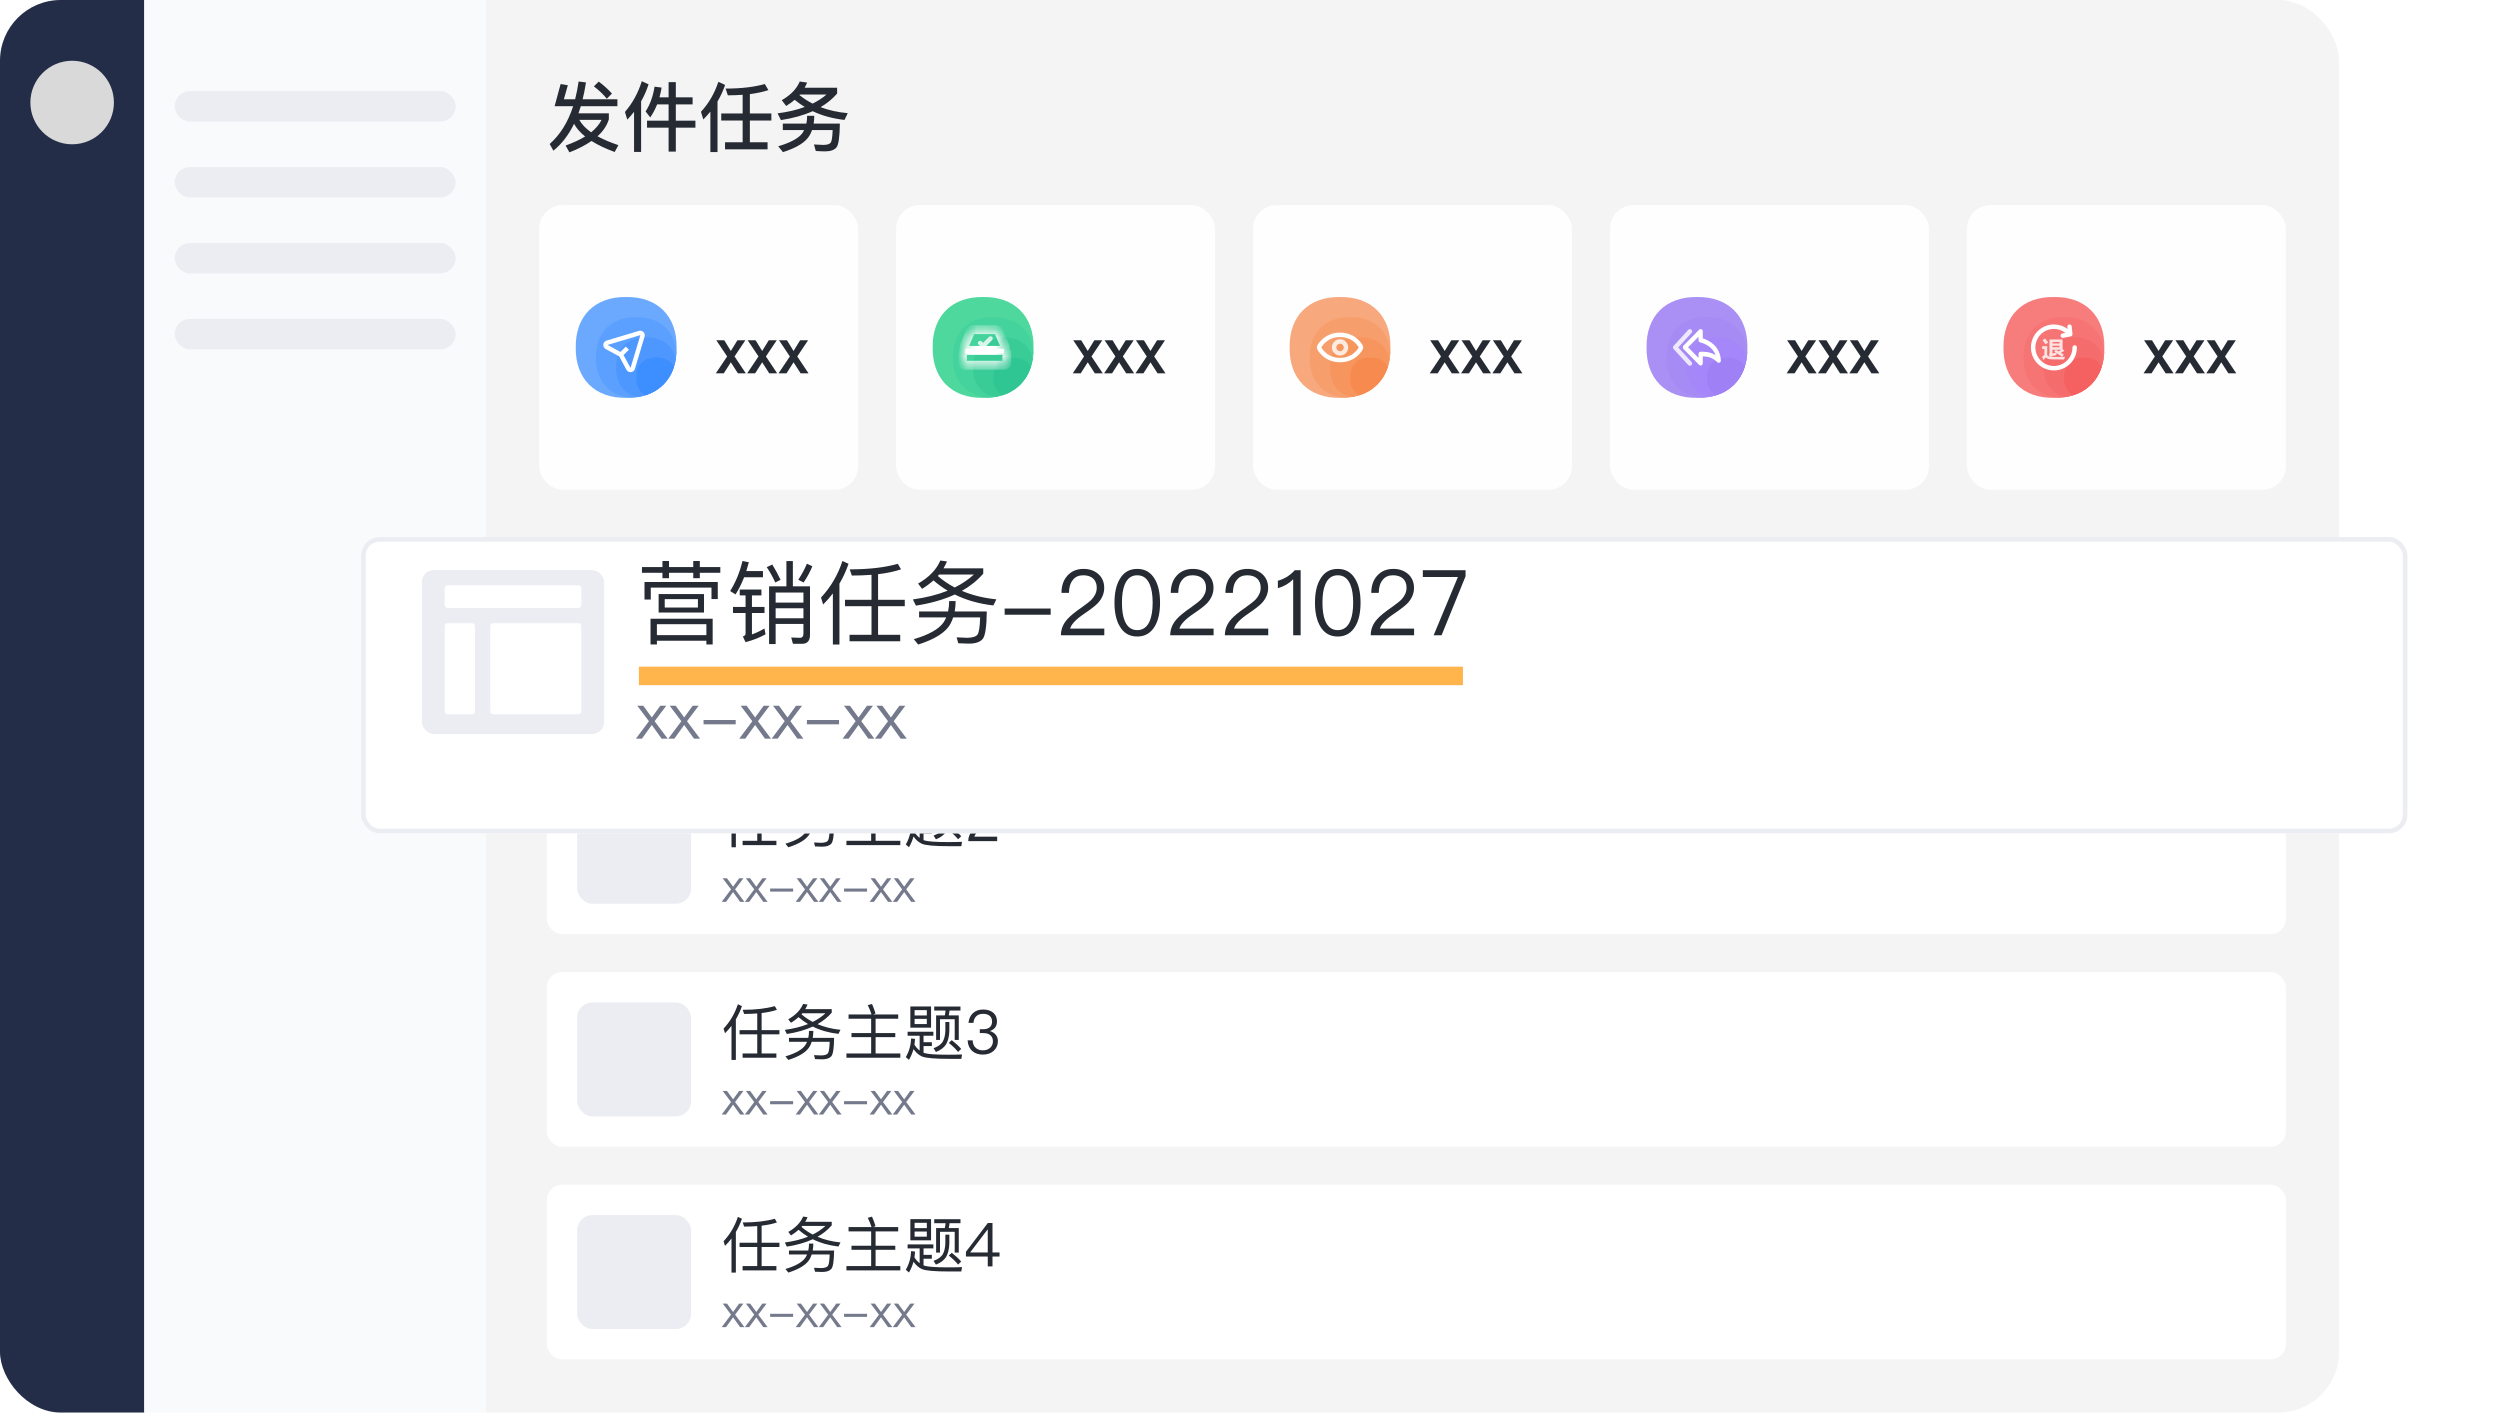 <svg width="270" height="153" viewBox="0 0 270 153" fill="none" xmlns="http://www.w3.org/2000/svg">
<g clip-path="url(#clip0_10173_170189)">
<rect width="252.618" height="152.555" rx="6.562" fill="white"/>
<rect width="15.584" height="152.555" fill="#232D47"/>
<rect x="15.584" width="36.908" height="152.555" fill="#F9FAFC"/>
<rect x="52.492" width="200.946" height="152.555" fill="#F4F4F5"/>
<rect x="58.233" y="22.145" width="34.448" height="30.757" rx="2.563" fill="#FEFEFE"/>
<path d="M78.529 38.496L77.308 40.32H78.168L78.929 39.129L79.693 40.32H80.55L79.331 38.496L80.501 36.747H79.641L78.929 37.904L78.22 36.747H77.359L78.529 38.496ZM81.916 38.496L80.694 40.32H81.555L82.315 39.129L83.079 40.32H83.936L82.718 38.496L83.888 36.747H83.028L82.315 37.904L81.606 36.747H80.746L81.916 38.496ZM85.303 38.496L84.081 40.32H84.941L85.702 39.129L86.466 40.32H87.323L86.105 38.496L87.275 36.747H86.414L85.702 37.904L84.993 36.747H84.132L85.303 38.496Z" fill="#262A33"/>
<g clip-path="url(#clip1_10173_170189)">
<path d="M73.073 37.523C73.127 40.904 71.008 43.021 67.627 42.969C64.247 43.021 62.129 40.904 62.182 37.523C62.129 34.143 64.247 32.026 67.627 32.078C71.008 32.026 73.125 34.143 73.073 37.523Z" fill="#6BA9FF"/>
<path d="M73.058 38.105C72.892 35.698 71.248 34.217 68.717 34.256C66.013 34.212 64.317 35.909 64.36 38.612C64.319 41.144 65.802 42.788 68.207 42.954C71.058 42.779 72.884 40.954 73.058 38.105Z" fill="#5CA0FF"/>
<path d="M72.983 38.779C72.667 37.306 71.504 36.409 69.805 36.435C67.777 36.402 66.505 37.674 66.538 39.702C66.512 41.401 67.409 42.564 68.879 42.88C71.125 42.514 72.617 41.022 72.983 38.779V38.779Z" fill="#4D97FF"/>
<path d="M72.794 39.585C72.443 38.957 71.777 38.6 70.894 38.613C69.542 38.591 68.695 39.439 68.716 40.791C68.701 41.674 69.06 42.34 69.686 42.691C70.422 42.474 71.093 42.077 71.636 41.534C72.179 40.992 72.577 40.321 72.794 39.585V39.585Z" fill="#3D8EFF"/>
<g clip-path="url(#clip2_10173_170189)">
<path d="M67.047 38.305L65.532 37.484C65.331 37.376 65.362 37.079 65.58 37.013L69.065 35.968C69.26 35.909 69.443 36.092 69.384 36.287L68.339 39.772C68.273 39.99 67.976 40.02 67.868 39.82L67.047 38.305ZM67.047 38.305L67.754 37.598" stroke="white" stroke-width="0.481" stroke-linejoin="round"/>
</g>
</g>
<rect x="96.782" y="22.145" width="34.448" height="30.757" rx="2.563" fill="#FEFEFE"/>
<path d="M117.078 38.496L115.856 40.32H116.717L117.477 39.129L118.241 40.32H119.098L117.88 38.496L119.05 36.747H118.19L117.477 37.904L116.768 36.747H115.908L117.078 38.496ZM120.465 38.496L119.243 40.32H120.103L120.864 39.129L121.628 40.32H122.485L121.267 38.496L122.437 36.747H121.576L120.864 37.904L120.155 36.747H119.295L120.465 38.496ZM123.851 38.496L122.63 40.32H123.49L124.251 39.129L125.015 40.32H125.872L124.653 38.496L125.823 36.747H124.963L124.251 37.904L123.542 36.747H122.681L123.851 38.496Z" fill="#262A33"/>
<g clip-path="url(#clip3_10173_170189)">
<path d="M111.622 37.523C111.676 40.904 109.557 43.021 106.176 42.969C102.795 43.021 100.678 40.904 100.73 37.523C100.678 34.143 102.795 32.026 106.176 32.078C109.557 32.026 111.674 34.143 111.622 37.523Z" fill="#4ED89D"/>
<path d="M111.607 38.105C111.441 35.698 109.797 34.217 107.266 34.256C104.562 34.212 102.865 35.909 102.909 38.612C102.868 41.144 104.351 42.788 106.756 42.954C109.607 42.779 111.433 40.954 111.607 38.105Z" fill="#44D39C"/>
<path d="M111.532 38.779C111.216 37.306 110.053 36.409 108.354 36.435C106.326 36.402 105.054 37.674 105.087 39.702C105.06 41.401 105.958 42.564 107.428 42.88C109.674 42.514 111.166 41.022 111.532 38.779V38.779Z" fill="#3ACC97"/>
<path d="M111.343 39.585C110.992 38.957 110.326 38.6 109.443 38.613C108.091 38.591 107.243 39.439 107.265 40.791C107.25 41.674 107.609 42.34 108.234 42.691C108.971 42.474 109.642 42.077 110.185 41.534C110.728 40.992 111.126 40.321 111.343 39.585V39.585Z" fill="#30C694"/>
<mask id="path-18-inside-1_10173_170189" fill="white">
<path fill-rule="evenodd" clip-rule="evenodd" d="M107.861 35.795C107.811 35.678 107.695 35.601 107.567 35.601H105.106C104.978 35.601 104.862 35.678 104.812 35.795L104.125 37.397C104.034 37.609 104.189 37.844 104.419 37.844H108.254C108.484 37.844 108.639 37.609 108.548 37.397L107.861 35.795ZM108.739 39.126C108.739 39.303 108.596 39.446 108.419 39.446H104.254C104.077 39.446 103.933 39.303 103.933 39.126V38.164C103.933 37.987 104.077 37.844 104.254 37.844H108.419C108.596 37.844 108.739 37.987 108.739 38.164V39.126Z"/>
</mask>
<path d="M108.548 37.397L108.107 37.587L108.548 37.397ZM105.106 36.082H107.567V35.121H105.106V36.082ZM104.567 37.587L105.253 35.985L104.37 35.606L103.684 37.208L104.567 37.587ZM108.254 37.363H104.42V38.325H108.254V37.363ZM107.42 35.985L108.107 37.587L108.99 37.208L108.303 35.606L107.42 35.985ZM104.254 39.927H108.419V38.965H104.254V39.927ZM103.453 38.164V39.126H104.414V38.164H103.453ZM108.419 37.364H104.254V38.325H108.419V37.364ZM109.22 39.126V38.164H108.259V39.126H109.22ZM108.419 38.325C108.331 38.325 108.259 38.253 108.259 38.164H109.22C109.22 37.722 108.861 37.364 108.419 37.364V38.325ZM104.414 38.164C104.414 38.253 104.342 38.325 104.254 38.325V37.364C103.812 37.364 103.453 37.722 103.453 38.164H104.414ZM108.419 39.927C108.861 39.927 109.22 39.568 109.22 39.126H108.259C108.259 39.037 108.331 38.965 108.419 38.965V39.927ZM104.254 38.965C104.342 38.965 104.414 39.037 104.414 39.126H103.453C103.453 39.568 103.812 39.927 104.254 39.927V38.965ZM108.254 38.325C108.829 38.325 109.216 37.737 108.99 37.208L108.107 37.587C108.061 37.481 108.139 37.363 108.254 37.363V38.325ZM103.684 37.208C103.457 37.737 103.845 38.325 104.42 38.325V37.363C104.535 37.363 104.612 37.481 104.567 37.587L103.684 37.208ZM107.567 36.082C107.503 36.082 107.445 36.044 107.42 35.985L108.303 35.606C108.177 35.312 107.888 35.121 107.567 35.121V36.082ZM105.106 35.121C104.786 35.121 104.496 35.312 104.37 35.606L105.253 35.985C105.228 36.044 105.17 36.082 105.106 36.082V35.121Z" fill="white" mask="url(#path-18-inside-1_10173_170189)"/>
<line x1="104.254" y1="37.924" x2="108.419" y2="37.924" stroke="white" stroke-width="0.481"/>
<path d="M105.855 37.043L106.176 37.364L106.977 36.562" stroke="white" stroke-opacity="0.8" stroke-width="0.481" stroke-linecap="round" stroke-linejoin="round"/>
</g>
<rect x="135.331" y="22.145" width="34.448" height="30.757" rx="2.563" fill="#FEFEFE"/>
<path d="M155.627 38.496L154.405 40.32H155.266L156.026 39.129L156.79 40.32H157.647L156.429 38.496L157.599 36.747H156.739L156.026 37.904L155.317 36.747H154.457L155.627 38.496ZM159.014 38.496L157.792 40.32H158.652L159.413 39.129L160.177 40.32H161.034L159.816 38.496L160.986 36.747H160.125L159.413 37.904L158.704 36.747H157.843L159.014 38.496ZM162.4 38.496L161.178 40.32H162.039L162.799 39.129L163.563 40.32H164.42L163.202 38.496L164.372 36.747H163.512L162.799 37.904L162.09 36.747H161.23L162.4 38.496Z" fill="#262A33"/>
<g clip-path="url(#clip4_10173_170189)">
<path d="M150.171 37.523C150.225 40.904 148.106 43.021 144.725 42.969C141.344 43.021 139.227 40.904 139.279 37.523C139.227 34.143 141.344 32.026 144.725 32.078C148.106 32.026 150.223 34.143 150.171 37.523Z" fill="#F7A87C"/>
<path d="M150.156 38.105C149.99 35.698 148.345 34.217 145.814 34.256C143.111 34.212 141.414 35.909 141.458 38.612C141.416 41.144 142.9 42.788 145.305 42.954C148.156 42.779 149.981 40.954 150.156 38.105Z" fill="#F79E6D"/>
<path d="M150.081 38.779C149.765 37.306 148.602 36.409 146.903 36.435C144.875 36.402 143.603 37.674 143.635 39.702C143.609 41.401 144.507 42.564 145.977 42.88C148.223 42.514 149.715 41.022 150.081 38.779V38.779Z" fill="#F7955E"/>
<path d="M149.892 39.585C149.541 38.957 148.874 38.6 147.992 38.613C146.639 38.591 145.792 39.439 145.814 40.791C145.799 41.674 146.158 42.34 146.783 42.691C147.52 42.474 148.191 42.077 148.734 41.534C149.277 40.992 149.675 40.321 149.892 39.585V39.585Z" fill="#F78B4F"/>
<g clip-path="url(#clip5_10173_170189)">
<path d="M146.964 37.629C146.726 38.036 146.07 38.885 144.725 38.885C143.38 38.885 142.724 38.036 142.485 37.629C142.446 37.562 142.446 37.485 142.485 37.418C142.724 37.011 143.38 36.162 144.725 36.162C146.07 36.162 146.726 37.011 146.964 37.418C147.003 37.485 147.003 37.562 146.964 37.629Z" stroke="white" stroke-width="0.481"/>
<circle cx="144.725" cy="37.524" r="0.641" stroke="white" stroke-opacity="0.8" stroke-width="0.481"/>
</g>
</g>
<rect x="173.88" y="22.145" width="34.448" height="30.757" rx="2.563" fill="#FEFEFE"/>
<path d="M194.176 38.496L192.954 40.32H193.814L194.575 39.129L195.339 40.32H196.196L194.978 38.496L196.148 36.747H195.288L194.575 37.904L193.866 36.747H193.006L194.176 38.496ZM197.562 38.496L196.341 40.32H197.201L197.962 39.129L198.726 40.32H199.583L198.364 38.496L199.535 36.747H198.674L197.962 37.904L197.253 36.747H196.392L197.562 38.496ZM200.949 38.496L199.727 40.32H200.588L201.348 39.129L202.112 40.32H202.969L201.751 38.496L202.921 36.747H202.061L201.348 37.904L200.639 36.747H199.779L200.949 38.496Z" fill="#262A33"/>
<g clip-path="url(#clip6_10173_170189)">
<path d="M188.719 37.523C188.774 40.904 186.654 43.021 183.274 42.969C179.893 43.021 177.776 40.904 177.828 37.523C177.776 34.143 179.893 32.026 183.274 32.078C186.654 32.026 188.772 34.143 188.719 37.523Z" fill="#AA90F4"/>
<path d="M188.704 38.105C188.539 35.698 186.894 34.217 184.363 34.256C181.66 34.212 179.963 35.909 180.007 38.612C179.965 41.144 181.449 42.788 183.853 42.954C186.705 42.779 188.53 40.954 188.704 38.105Z" fill="#A78BF5"/>
<path d="M188.63 38.779C188.314 37.306 187.151 36.409 185.452 36.435C183.424 36.402 182.152 37.674 182.184 39.702C182.158 41.401 183.056 42.564 184.526 42.88C186.772 42.514 188.264 41.022 188.63 38.779V38.779Z" fill="#A587F9"/>
<path d="M188.44 39.585C188.09 38.957 187.423 38.6 186.541 38.613C185.188 38.591 184.341 39.439 184.363 40.791C184.348 41.674 184.707 42.34 185.332 42.691C186.069 42.474 186.739 42.077 187.282 41.534C187.825 40.992 188.224 40.321 188.44 39.585V39.585Z" fill="#9E7FF4" fill-opacity="0.8"/>
<path fill-rule="evenodd" clip-rule="evenodd" d="M181.746 37.507C181.746 37.437 181.773 37.371 181.819 37.323L183.513 35.606C183.58 35.538 183.677 35.52 183.761 35.56C183.844 35.6 183.898 35.69 183.898 35.789L183.898 36.54C184.702 36.792 185.776 37.459 185.854 38.919C185.86 39.02 185.809 39.115 185.725 39.16C185.642 39.204 185.542 39.189 185.473 39.121C184.936 38.599 184.441 38.503 183.898 38.487L183.898 39.225C183.898 39.325 183.844 39.415 183.761 39.455C183.677 39.495 183.58 39.477 183.513 39.409L181.819 37.691C181.773 37.644 181.746 37.577 181.746 37.507ZM182.313 37.507L183.44 38.65L183.44 38.234C183.44 38.167 183.464 38.103 183.507 38.056C183.55 38.009 183.608 37.983 183.669 37.983C184.186 37.983 184.722 38.009 185.282 38.355C184.995 37.538 184.238 37.136 183.617 36.978C183.513 36.952 183.44 36.851 183.44 36.734V36.364L182.313 37.507Z" fill="white"/>
<path d="M182.508 35.789L180.922 37.524L182.508 39.258" stroke="white" stroke-opacity="0.8" stroke-width="0.481" stroke-linecap="round" stroke-linejoin="round"/>
</g>
<rect x="212.429" y="22.145" width="34.448" height="30.757" rx="2.563" fill="#FEFEFE"/>
<path d="M232.725 38.496L231.503 40.32H232.364L233.124 39.129L233.888 40.32H234.745L233.527 38.496L234.697 36.747H233.837L233.124 37.904L232.415 36.747H231.555L232.725 38.496ZM236.112 38.496L234.89 40.32H235.75L236.511 39.129L237.275 40.32H238.132L236.914 38.496L238.084 36.747H237.223L236.511 37.904L235.802 36.747H234.942L236.112 38.496ZM239.498 38.496L238.277 40.32H239.137L239.898 39.129L240.662 40.32H241.519L240.3 38.496L241.47 36.747H240.61L239.898 37.904L239.189 36.747H238.328L239.498 38.496Z" fill="#262A33"/>
<g clip-path="url(#clip7_10173_170189)">
<path d="M227.269 37.524C227.323 40.904 225.204 43.022 221.823 42.969C218.442 43.022 216.325 40.904 216.377 37.524C216.325 34.143 218.442 32.026 221.823 32.078C225.204 32.026 227.321 34.143 227.269 37.524Z" fill="#F77C7C"/>
<path d="M227.254 38.105C227.088 35.698 225.444 34.217 222.913 34.256C220.209 34.212 218.512 35.909 218.556 38.613C218.515 41.144 219.998 42.788 222.403 42.954C225.254 42.78 227.08 40.954 227.254 38.105Z" fill="#F77474"/>
<path d="M227.179 38.779C226.863 37.306 225.7 36.409 224.001 36.435C221.973 36.402 220.701 37.674 220.734 39.702C220.707 41.401 221.605 42.564 223.075 42.88C225.321 42.514 226.813 41.022 227.179 38.779V38.779Z" fill="#F56C6C"/>
<path d="M226.99 39.585C226.639 38.957 225.973 38.6 225.09 38.613C223.738 38.591 222.89 39.439 222.912 40.791C222.897 41.674 223.256 42.34 223.881 42.691C224.618 42.475 225.289 42.077 225.832 41.534C226.375 40.992 226.773 40.321 226.99 39.585V39.585Z" fill="#F56161"/>
<path d="M221.456 38.532C221.638 38.552 222.163 38.555 223.032 38.542C222.983 38.647 222.941 38.742 222.906 38.828C222.422 38.828 221.971 38.821 221.55 38.808C221.298 38.808 221.098 38.739 220.951 38.601C220.888 38.654 220.8 38.745 220.688 38.877L220.542 38.532C220.548 38.526 220.559 38.516 220.573 38.502C220.629 38.463 220.703 38.407 220.794 38.335V37.695H220.552V37.39H221.098V38.365C221.175 38.444 221.277 38.496 221.403 38.522L221.277 38.315C221.319 38.27 221.343 38.197 221.351 38.099V36.661H222.759V37.675L222.958 37.892C222.944 37.899 222.927 37.909 222.906 37.922C222.765 38.007 222.657 38.066 222.58 38.099C222.692 38.178 222.8 38.25 222.906 38.316L222.685 38.533C222.475 38.382 222.279 38.247 222.096 38.129V38.356C221.774 38.421 221.561 38.48 221.456 38.532ZM220.594 36.73L220.867 36.563C220.888 36.583 220.916 36.615 220.952 36.661C221.036 36.76 221.123 36.871 221.214 36.996L220.92 37.173C220.808 37.003 220.699 36.855 220.594 36.73ZM222.433 37.094V36.937H221.666V37.094H222.433ZM221.666 37.498H222.433V37.341H221.666V37.498ZM222.033 38.089C222.012 38.069 221.981 38.046 221.938 38.02C221.896 37.988 221.865 37.965 221.844 37.952L222.033 37.775H221.665V38.178C221.771 38.145 221.893 38.115 222.033 38.089ZM222.601 37.774H222.054C222.16 37.833 222.254 37.892 222.338 37.951C222.429 37.892 222.517 37.833 222.601 37.774Z" fill="white" fill-opacity="0.8"/>
<path d="M224.066 37.524C224.066 38.763 223.062 39.767 221.823 39.767C220.585 39.767 219.581 38.763 219.581 37.524C219.581 36.285 220.585 35.281 221.823 35.281C222.338 35.281 222.811 35.454 223.19 35.745" stroke="white" stroke-width="0.481" stroke-linecap="round"/>
<path d="M222.784 36.251L223.588 36.096L223.507 35.281" stroke="white" stroke-width="0.481" stroke-linecap="round" stroke-linejoin="round"/>
</g>
<path d="M59.898 11.469H61.9C61.342 13.191 60.497 14.553 59.365 15.553L59.767 16.275C60.661 15.553 61.408 14.585 61.998 13.372C62.261 13.855 62.663 14.315 63.196 14.741C62.613 15.094 61.908 15.422 61.088 15.717L61.498 16.456C62.441 16.086 63.237 15.676 63.885 15.225C64.557 15.652 65.394 16.054 66.386 16.415L66.788 15.676C65.91 15.381 65.156 15.061 64.533 14.717C65.139 14.175 65.541 13.569 65.755 12.896V12.24H62.474C62.556 11.994 62.646 11.739 62.728 11.469H66.681V10.722H62.925C63.064 10.156 63.188 9.55 63.286 8.902L62.49 8.803C62.392 9.476 62.269 10.116 62.113 10.722H60.899L61.326 9.205L60.547 9.074L59.898 11.469ZM62.564 12.945H64.967C64.738 13.421 64.36 13.872 63.844 14.29C63.261 13.88 62.835 13.429 62.564 12.945ZM64.664 8.811L64.139 9.328C64.746 9.796 65.205 10.239 65.533 10.665L66.091 10.107C65.705 9.673 65.23 9.238 64.664 8.811ZM69.314 8.77C68.921 10.033 68.314 11.141 67.493 12.092L67.748 12.921C68.002 12.65 68.248 12.371 68.478 12.076V16.406H69.24V10.944C69.569 10.37 69.839 9.755 70.044 9.107L69.314 8.77ZM70.692 9.361C70.528 10.411 70.2 11.305 69.724 12.035L70.225 12.683C70.52 12.256 70.766 11.789 70.971 11.272H72.21V13.035H69.88V13.79H72.21V16.373H72.989V13.79H75.105V13.035H72.989V11.272H74.801V10.509H72.989V8.869H72.21V10.509H71.225C71.316 10.181 71.389 9.828 71.455 9.459L70.692 9.361ZM82.601 9.074C81.453 9.402 80.042 9.566 78.361 9.566L78.607 10.296C79.165 10.296 79.698 10.271 80.206 10.239V12.256H77.894V13.019H80.206V15.365H78.304V16.128H82.897V15.365H80.986V13.019H83.307V12.256H80.986V10.165C81.74 10.066 82.413 9.927 82.987 9.73L82.601 9.074ZM77.582 8.836C77.18 10.066 76.557 11.149 75.704 12.076L75.958 12.904C76.228 12.625 76.483 12.346 76.721 12.059V16.423H77.492V10.96C77.828 10.394 78.099 9.796 78.312 9.172L77.582 8.836ZM86.374 8.803C86.038 9.599 85.39 10.271 84.43 10.821L84.906 11.444C85.242 11.239 85.546 11.018 85.825 10.78C86.161 11.059 86.522 11.321 86.915 11.551C86.062 11.871 85.078 12.1 83.979 12.24L84.34 12.97C85.636 12.773 86.784 12.453 87.769 12.01C88.786 12.494 89.934 12.806 91.205 12.953L91.558 12.223C90.475 12.125 89.499 11.903 88.621 11.575C89.319 11.165 89.917 10.673 90.409 10.107V9.476H86.899C86.998 9.303 87.088 9.115 87.17 8.918L86.374 8.803ZM87.76 11.19C87.244 10.928 86.768 10.616 86.341 10.263C86.35 10.247 86.366 10.23 86.391 10.206H89.269C88.827 10.583 88.326 10.911 87.76 11.19ZM87.17 12.51C87.17 12.806 87.137 13.085 87.088 13.347H84.545V14.044H86.85C86.801 14.151 86.735 14.257 86.669 14.364C86.259 14.93 85.382 15.406 84.045 15.799L84.562 16.431C86.079 15.947 87.039 15.34 87.449 14.602C87.547 14.43 87.629 14.241 87.703 14.044H89.926C89.901 14.766 89.835 15.217 89.729 15.389C89.622 15.553 89.36 15.643 88.941 15.652C88.679 15.635 88.335 15.619 87.908 15.602L88.105 16.308C88.499 16.332 88.843 16.349 89.122 16.349C89.696 16.349 90.106 16.201 90.336 15.922C90.565 15.643 90.688 14.782 90.705 13.347H87.875C87.916 13.085 87.941 12.806 87.941 12.51H87.17Z" fill="#262A33"/>
<circle cx="7.792" cy="11.073" r="4.511" fill="#D9D9D9"/>
<rect x="18.864" y="9.842" width="30.347" height="3.281" rx="1.64" fill="#EBEDF2"/>
<rect x="18.864" y="18.044" width="30.347" height="3.281" rx="1.64" fill="#EBEDF2"/>
<rect x="18.864" y="26.246" width="30.347" height="3.281" rx="1.64" fill="#EBEDF2"/>
<rect x="18.864" y="34.448" width="30.347" height="3.281" rx="1.64" fill="#EBEDF2"/>
<rect x="59.054" y="59.054" width="187.823" height="18.864" rx="1.64" fill="white"/>
<path d="M79.578 64.908V66.24H82.846V64.908H79.578ZM82.406 65.879H80.018V65.275H82.406V65.879ZM83.469 66.686H78.994V68.537H79.453V68.267H83.016V68.537H83.469V66.686ZM79.453 67.867V67.08H83.016V67.867H79.453ZM78.377 62.966V63.379H79.854V63.766H80.326V63.379H82.071V63.766H82.544V63.379H84.02V62.966H82.544V62.526H82.071V62.966H80.326V62.526H79.854V62.966H78.377ZM83.837 64.042H78.561V65.302H79.014V64.442H83.384V65.269H83.837V64.042ZM88.777 62.533V64.35H87.531V68.51H88.003V67.06H90.004V67.749C90.004 67.953 89.919 68.058 89.755 68.058L89.125 68.038L89.25 68.491H89.906C90.286 68.491 90.477 68.274 90.477 67.854V64.35H89.243V62.533H88.777ZM88.003 65.932H90.004V66.653H88.003V65.932ZM90.004 65.525H88.003V64.796H90.004V65.525ZM87.76 62.782L87.36 62.972C87.583 63.294 87.787 63.661 87.977 64.075L88.357 63.884C88.167 63.484 87.97 63.117 87.76 62.782ZM90.254 62.723C90.096 63.104 89.893 63.484 89.63 63.878L90.017 64.075C90.273 63.694 90.483 63.307 90.647 62.907L90.254 62.723ZM85.615 62.526C85.431 63.314 85.136 64.035 84.729 64.692L85.116 64.934C85.352 64.567 85.556 64.153 85.733 63.701H87.091V63.255H85.89C85.956 63.051 86.015 62.841 86.074 62.618L85.615 62.526ZM85.418 64.58V65.007H85.838V65.833H84.932V66.273H85.838V67.769C85.838 67.854 85.772 67.92 85.641 67.966L85.838 68.373C86.382 68.228 86.861 68.038 87.275 67.808L87.196 67.388C86.894 67.565 86.592 67.71 86.297 67.815V66.273H87.203V65.833H86.297V65.007H86.979V64.58H85.418ZM96.802 62.73C95.883 62.992 94.729 63.13 93.338 63.13L93.488 63.576C93.987 63.576 94.46 63.556 94.906 63.524V65.321H92.996V65.781H94.906V67.841H93.324V68.307H96.973V67.841H95.378V65.781H97.301V65.321H95.378V63.478C96.008 63.405 96.559 63.287 97.032 63.13L96.802 62.73ZM92.813 62.526C92.491 63.517 91.979 64.396 91.271 65.157L91.422 65.663C91.677 65.407 91.914 65.138 92.124 64.862V68.543H92.596V64.16C92.859 63.714 93.082 63.235 93.252 62.73L92.813 62.526ZM99.86 62.493C99.584 63.15 99.046 63.701 98.259 64.153L98.547 64.534C98.849 64.35 99.118 64.147 99.368 63.924C99.683 64.199 100.024 64.449 100.391 64.665C99.669 64.954 98.836 65.164 97.885 65.295L98.101 65.741C99.164 65.577 100.102 65.308 100.903 64.941C101.717 65.348 102.642 65.61 103.678 65.728L103.895 65.289C102.983 65.197 102.156 64.993 101.415 64.678C102.018 64.337 102.53 63.924 102.95 63.438V63.058H100.089C100.181 62.9 100.266 62.736 100.339 62.559L99.86 62.493ZM100.896 64.436C100.457 64.206 100.05 63.93 99.683 63.609L99.768 63.504H102.274C101.887 63.858 101.428 64.173 100.896 64.436ZM100.496 65.413C100.496 65.676 100.47 65.925 100.417 66.161H98.331V66.588H100.286C100.234 66.719 100.162 66.844 100.083 66.962C99.742 67.441 99.026 67.841 97.95 68.156L98.265 68.543C99.472 68.162 100.24 67.67 100.575 67.08C100.66 66.922 100.732 66.758 100.785 66.588H102.727C102.707 67.244 102.648 67.651 102.55 67.808C102.445 67.966 102.202 68.051 101.808 68.058L101.034 68.025L101.152 68.451C101.454 68.464 101.71 68.478 101.92 68.478C102.386 68.478 102.714 68.366 102.904 68.149C103.094 67.933 103.193 67.27 103.206 66.161H100.896C100.936 65.925 100.962 65.676 100.962 65.413H100.496ZM104.492 65.951V66.397H107.806V65.951H104.492ZM110.171 63.097C109.698 63.097 109.311 63.255 109.023 63.569C108.734 63.878 108.583 64.298 108.583 64.823H109.121C109.128 64.409 109.226 64.094 109.41 63.884C109.58 63.661 109.83 63.556 110.151 63.556C110.453 63.556 110.696 63.635 110.866 63.793C111.037 63.95 111.122 64.167 111.122 64.455C111.122 64.757 110.998 65.039 110.761 65.295C110.637 65.426 110.394 65.617 110.027 65.879C109.528 66.22 109.193 66.502 109.009 66.713C108.695 67.06 108.544 67.447 108.544 67.874H111.667V67.395H109.206C109.292 67.08 109.633 66.719 110.23 66.319C110.715 65.991 111.037 65.735 111.201 65.564C111.503 65.236 111.66 64.869 111.66 64.462C111.66 64.055 111.516 63.72 111.24 63.471C110.958 63.222 110.604 63.097 110.171 63.097ZM114.04 63.097C113.475 63.097 113.055 63.34 112.773 63.839C112.524 64.258 112.399 64.823 112.399 65.531C112.399 66.24 112.524 66.804 112.773 67.224C113.055 67.716 113.475 67.966 114.04 67.966C114.597 67.966 115.017 67.716 115.306 67.224C115.555 66.804 115.68 66.24 115.68 65.531C115.68 64.823 115.555 64.258 115.306 63.839C115.017 63.34 114.597 63.097 114.04 63.097ZM114.04 63.556C114.46 63.556 114.761 63.779 114.945 64.232C115.076 64.547 115.149 64.98 115.149 65.531C115.149 66.076 115.076 66.509 114.945 66.831C114.761 67.277 114.46 67.506 114.04 67.506C113.62 67.506 113.318 67.277 113.134 66.831C113.003 66.509 112.937 66.076 112.937 65.531C112.937 64.98 113.003 64.547 113.134 64.232C113.318 63.779 113.62 63.556 114.04 63.556ZM118.04 63.097C117.567 63.097 117.18 63.255 116.891 63.569C116.603 63.878 116.452 64.298 116.452 64.823H116.99C116.996 64.409 117.095 64.094 117.278 63.884C117.449 63.661 117.698 63.556 118.02 63.556C118.322 63.556 118.564 63.635 118.735 63.793C118.906 63.95 118.991 64.167 118.991 64.455C118.991 64.757 118.866 65.039 118.63 65.295C118.505 65.426 118.263 65.617 117.895 65.879C117.397 66.22 117.062 66.502 116.878 66.713C116.563 67.06 116.412 67.447 116.412 67.874H119.536V67.395H117.075C117.16 67.08 117.502 66.719 118.099 66.319C118.584 65.991 118.906 65.735 119.07 65.564C119.372 65.236 119.529 64.869 119.529 64.462C119.529 64.055 119.385 63.72 119.109 63.471C118.827 63.222 118.473 63.097 118.04 63.097ZM121.974 63.097C121.501 63.097 121.114 63.255 120.826 63.569C120.537 63.878 120.386 64.298 120.386 64.823H120.924C120.931 64.409 121.029 64.094 121.213 63.884C121.383 63.661 121.633 63.556 121.954 63.556C122.256 63.556 122.499 63.635 122.669 63.793C122.84 63.95 122.925 64.167 122.925 64.455C122.925 64.757 122.801 65.039 122.564 65.295C122.44 65.426 122.197 65.617 121.83 65.879C121.331 66.22 120.996 66.502 120.813 66.713C120.498 67.06 120.347 67.447 120.347 67.874H123.47V67.395H121.009C121.095 67.08 121.436 66.719 122.033 66.319C122.519 65.991 122.84 65.735 123.004 65.564C123.306 65.236 123.463 64.869 123.463 64.462C123.463 64.055 123.319 63.72 123.043 63.471C122.761 63.222 122.407 63.097 121.974 63.097ZM125.383 63.189C125.226 63.366 125.042 63.524 124.819 63.668C124.596 63.799 124.373 63.891 124.163 63.95V64.488C124.603 64.357 124.97 64.147 125.265 63.845V67.874H125.803V63.189H125.383ZM128.476 63.097C127.912 63.097 127.492 63.34 127.21 63.839C126.961 64.258 126.836 64.823 126.836 65.531C126.836 66.24 126.961 66.804 127.21 67.224C127.492 67.716 127.912 67.966 128.476 67.966C129.034 67.966 129.454 67.716 129.743 67.224C129.992 66.804 130.117 66.24 130.117 65.531C130.117 64.823 129.992 64.258 129.743 63.839C129.454 63.34 129.034 63.097 128.476 63.097ZM128.476 63.556C128.896 63.556 129.198 63.779 129.382 64.232C129.513 64.547 129.585 64.98 129.585 65.531C129.585 66.076 129.513 66.509 129.382 66.831C129.198 67.277 128.896 67.506 128.476 67.506C128.056 67.506 127.754 67.277 127.571 66.831C127.44 66.509 127.374 66.076 127.374 65.531C127.374 64.98 127.44 64.547 127.571 64.232C127.754 63.779 128.056 63.556 128.476 63.556ZM132.476 63.097C132.004 63.097 131.617 63.255 131.328 63.569C131.039 63.878 130.888 64.298 130.888 64.823H131.426C131.433 64.409 131.531 64.094 131.715 63.884C131.886 63.661 132.135 63.556 132.457 63.556C132.758 63.556 133.001 63.635 133.172 63.793C133.342 63.95 133.428 64.167 133.428 64.455C133.428 64.757 133.303 65.039 133.067 65.295C132.942 65.426 132.699 65.617 132.332 65.879C131.833 66.22 131.499 66.502 131.315 66.713C131 67.06 130.849 67.447 130.849 67.874H133.972V67.395H131.512C131.597 67.08 131.938 66.719 132.535 66.319C133.021 65.991 133.342 65.735 133.506 65.564C133.808 65.236 133.966 64.869 133.966 64.462C133.966 64.055 133.821 63.72 133.546 63.471C133.264 63.222 132.909 63.097 132.476 63.097ZM134.6 63.189V63.681H137.126L135.38 67.874H135.951L137.677 63.629V63.189H134.6ZM138.293 65.951V66.397H141.606V65.951H138.293ZM143.906 63.097C143.342 63.097 142.922 63.34 142.64 63.839C142.39 64.258 142.266 64.823 142.266 65.531C142.266 66.24 142.39 66.804 142.64 67.224C142.922 67.716 143.342 67.966 143.906 67.966C144.464 67.966 144.884 67.716 145.172 67.224C145.422 66.804 145.546 66.24 145.546 65.531C145.546 64.823 145.422 64.258 145.172 63.839C144.884 63.34 144.464 63.097 143.906 63.097ZM143.906 63.556C144.326 63.556 144.628 63.779 144.812 64.232C144.943 64.547 145.015 64.98 145.015 65.531C145.015 66.076 144.943 66.509 144.812 66.831C144.628 67.277 144.326 67.506 143.906 67.506C143.486 67.506 143.184 67.277 143.001 66.831C142.869 66.509 142.804 66.076 142.804 65.531C142.804 64.98 142.869 64.547 143.001 64.232C143.184 63.779 143.486 63.556 143.906 63.556ZM147.381 63.189C147.224 63.366 147.04 63.524 146.817 63.668C146.594 63.799 146.371 63.891 146.161 63.95V64.488C146.6 64.357 146.968 64.147 147.263 63.845V67.874H147.801V63.189H147.381Z" fill="#262A33"/>
<path d="M78.051 71.891L78.951 73.087L77.943 74.435H78.41L79.173 73.377L79.931 74.435H80.398L79.389 73.087L80.29 71.891H79.827L79.173 72.797L78.513 71.891H78.051ZM80.555 71.891L81.455 73.087L80.446 74.435H80.914L81.677 73.377L82.434 74.435H82.902L81.893 73.087L82.794 71.891H82.331L81.677 72.797L81.017 71.891H80.555ZM83.172 72.993V73.328H85.657V72.993H83.172ZM86.038 71.891L86.939 73.087L85.93 74.435H86.397L87.16 73.377L87.918 74.435H88.385L87.377 73.087L88.277 71.891H87.815L87.16 72.797L86.501 71.891H86.038ZM88.542 71.891L89.442 73.087L88.434 74.435H88.901L89.664 73.377L90.422 74.435H90.889L89.88 73.087L90.781 71.891H90.318L89.664 72.797L89.004 71.891H88.542ZM91.159 72.993V73.328H93.644V72.993H91.159ZM94.025 71.891L94.926 73.087L93.917 74.435H94.385L95.147 73.377L95.905 74.435H96.373L95.364 73.087L96.264 71.891H95.802L95.147 72.797L94.488 71.891H94.025ZM96.529 71.891L97.43 73.087L96.421 74.435H96.888L97.651 73.377L98.409 74.435H98.876L97.868 73.087L98.768 71.891H98.306L97.651 72.797L96.992 71.891H96.529Z" fill="#747A8C"/>
<rect x="62.334" y="62.334" width="12.303" height="12.303" rx="1.64" fill="#EBEDF2"/>
<rect x="59.054" y="82.019" width="187.823" height="18.864" rx="1.64" fill="white"/>
<path d="M83.679 85.695C82.76 85.957 81.606 86.095 80.215 86.095L80.365 86.541C80.864 86.541 81.337 86.522 81.783 86.489V88.287H79.873V88.746H81.783V90.806H80.201V91.272H83.85V90.806H82.255V88.746H84.178V88.287H82.255V86.443C82.885 86.371 83.436 86.253 83.909 86.095L83.679 85.695ZM79.69 85.492C79.368 86.482 78.856 87.362 78.148 88.123L78.299 88.628C78.554 88.372 78.791 88.103 79.001 87.827V91.508H79.473V87.125C79.736 86.679 79.959 86.2 80.129 85.695L79.69 85.492ZM86.737 85.459C86.461 86.115 85.923 86.666 85.136 87.119L85.424 87.499C85.726 87.316 85.995 87.112 86.245 86.889C86.559 87.165 86.901 87.414 87.268 87.63C86.546 87.919 85.713 88.129 84.762 88.26L84.978 88.707C86.041 88.543 86.979 88.274 87.78 87.906C88.594 88.313 89.519 88.575 90.555 88.694L90.772 88.254C89.86 88.162 89.033 87.959 88.292 87.644C88.895 87.302 89.407 86.889 89.827 86.403V86.023H86.966C87.058 85.865 87.144 85.701 87.216 85.524L86.737 85.459ZM87.773 87.401C87.334 87.171 86.927 86.896 86.559 86.574L86.645 86.469H89.151C88.764 86.823 88.305 87.138 87.773 87.401ZM87.373 88.379C87.373 88.641 87.347 88.89 87.294 89.127H85.208V89.553H87.163C87.111 89.684 87.038 89.809 86.96 89.927C86.618 90.406 85.903 90.806 84.827 91.121L85.142 91.508C86.35 91.128 87.117 90.636 87.452 90.045C87.537 89.888 87.609 89.724 87.662 89.553H89.604C89.584 90.209 89.525 90.616 89.427 90.773C89.322 90.931 89.079 91.016 88.685 91.023L87.911 90.99L88.029 91.416C88.331 91.43 88.587 91.443 88.797 91.443C89.263 91.443 89.591 91.331 89.781 91.115C89.972 90.898 90.07 90.236 90.083 89.127H87.773C87.813 88.89 87.839 88.641 87.839 88.379H87.373ZM94.085 87.06V88.608H91.96V89.048H94.085V90.806H91.415V91.272H97.235V90.806H94.564V89.048H96.691V88.608H94.564V87.06H97.005V86.594H94.302L94.558 86.495C94.466 86.18 94.341 85.839 94.177 85.465L93.718 85.59C93.876 85.911 94.013 86.246 94.125 86.594H91.645V87.06H94.085ZM102.425 90.944C101.08 90.944 100.221 90.885 99.84 90.767C99.814 90.754 99.781 90.741 99.742 90.728V90.012H100.64V89.592H99.742V88.897H100.805V88.464H98.022V88.897H99.322V90.491C99.118 90.34 98.928 90.13 98.757 89.861C98.79 89.665 98.81 89.461 98.823 89.238L98.403 89.186C98.37 89.934 98.18 90.603 97.826 91.2L98.167 91.502C98.377 91.147 98.541 90.76 98.659 90.34C98.928 90.721 99.236 90.99 99.584 91.134C99.978 91.305 100.955 91.39 102.53 91.39H103.823L103.902 90.918C103.573 90.931 103.081 90.944 102.425 90.944ZM98.318 85.734V88.024H100.555V85.734H98.318ZM100.096 87.63H98.777V87.073H100.096V87.63ZM98.777 86.705V86.128H100.096V86.705H98.777ZM100.896 85.741V86.174H102.123C102.104 86.351 102.077 86.528 102.038 86.699H101.1V89.35H101.52V87.106H103.108V89.35H103.547V86.699H102.465C102.504 86.528 102.53 86.358 102.55 86.174H103.731V85.741H100.896ZM102.786 89.369L102.471 89.671C102.898 90.012 103.232 90.34 103.475 90.642L103.81 90.314C103.534 89.999 103.193 89.684 102.786 89.369ZM102.097 87.414V88.339C102.084 88.831 101.986 89.231 101.815 89.54C101.625 89.835 101.297 90.071 100.824 90.242L101.08 90.649C101.579 90.452 101.946 90.183 102.169 89.835C102.392 89.461 102.517 88.963 102.53 88.339V87.414H102.097ZM106.198 86.062C105.726 86.062 105.339 86.22 105.05 86.535C104.761 86.843 104.61 87.263 104.61 87.788H105.148C105.155 87.375 105.253 87.06 105.437 86.85C105.608 86.627 105.857 86.522 106.178 86.522C106.48 86.522 106.723 86.6 106.894 86.758C107.064 86.915 107.15 87.132 107.15 87.421C107.15 87.722 107.025 88.004 106.789 88.26C106.664 88.392 106.421 88.582 106.054 88.844C105.555 89.186 105.22 89.468 105.037 89.678C104.722 90.025 104.571 90.413 104.571 90.839H107.694V90.36H105.234C105.319 90.045 105.66 89.684 106.257 89.284C106.743 88.956 107.064 88.7 107.228 88.529C107.53 88.201 107.688 87.834 107.688 87.427C107.688 87.02 107.543 86.686 107.268 86.436C106.985 86.187 106.631 86.062 106.198 86.062Z" fill="#262A33"/>
<path d="M78.051 94.856L78.951 96.052L77.943 97.401H78.41L79.173 96.343L79.931 97.401H80.398L79.389 96.052L80.29 94.856H79.827L79.173 95.762L78.513 94.856H78.051ZM80.555 94.856L81.455 96.052L80.446 97.401H80.914L81.677 96.343L82.434 97.401H82.902L81.893 96.052L82.794 94.856H82.331L81.677 95.762L81.017 94.856H80.555ZM83.172 95.959V96.293H85.657V95.959H83.172ZM86.038 94.856L86.939 96.052L85.93 97.401H86.397L87.16 96.343L87.918 97.401H88.385L87.377 96.052L88.277 94.856H87.815L87.16 95.762L86.501 94.856H86.038ZM88.542 94.856L89.442 96.052L88.434 97.401H88.901L89.664 96.343L90.422 97.401H90.889L89.88 96.052L90.781 94.856H90.318L89.664 95.762L89.004 94.856H88.542ZM91.159 95.959V96.293H93.644V95.959H91.159ZM94.025 94.856L94.926 96.052L93.917 97.401H94.385L95.147 96.343L95.905 97.401H96.373L95.364 96.052L96.264 94.856H95.802L95.147 95.762L94.488 94.856H94.025ZM96.529 94.856L97.43 96.052L96.421 97.401H96.888L97.651 96.343L98.409 97.401H98.876L97.868 96.052L98.768 94.856H98.306L97.651 95.762L96.992 94.856H96.529Z" fill="#747A8C"/>
<rect x="62.334" y="85.3" width="12.303" height="12.303" rx="1.64" fill="#EBEDF2"/>
<rect x="59.054" y="104.984" width="187.823" height="18.864" rx="1.64" fill="white"/>
<path d="M83.679 108.66C82.76 108.923 81.606 109.06 80.215 109.06L80.365 109.507C80.864 109.507 81.337 109.487 81.783 109.454V111.252H79.873V111.711H81.783V113.772H80.201V114.238H83.85V113.772H82.255V111.711H84.178V111.252H82.255V109.408C82.885 109.336 83.436 109.218 83.909 109.06L83.679 108.66ZM79.69 108.457C79.368 109.448 78.856 110.327 78.148 111.088L78.299 111.593C78.554 111.337 78.791 111.068 79.001 110.793V114.474H79.473V110.091C79.736 109.644 79.959 109.165 80.129 108.66L79.69 108.457ZM86.737 108.424C86.461 109.08 85.923 109.631 85.136 110.084L85.424 110.465C85.726 110.281 85.995 110.078 86.245 109.854C86.559 110.13 86.901 110.379 87.268 110.596C86.546 110.885 85.713 111.095 84.762 111.226L84.978 111.672C86.041 111.508 86.979 111.239 87.78 110.871C88.594 111.278 89.519 111.541 90.555 111.659L90.772 111.219C89.86 111.127 89.033 110.924 88.292 110.609C88.895 110.268 89.407 109.854 89.827 109.369V108.988H86.966C87.058 108.831 87.144 108.667 87.216 108.49L86.737 108.424ZM87.773 110.366C87.334 110.137 86.927 109.861 86.559 109.539L86.645 109.434H89.151C88.764 109.789 88.305 110.104 87.773 110.366ZM87.373 111.344C87.373 111.606 87.347 111.856 87.294 112.092H85.208V112.518H87.163C87.111 112.65 87.038 112.774 86.96 112.892C86.618 113.371 85.903 113.772 84.827 114.087L85.142 114.474C86.35 114.093 87.117 113.601 87.452 113.011C87.537 112.853 87.609 112.689 87.662 112.518H89.604C89.584 113.175 89.525 113.581 89.427 113.739C89.322 113.896 89.079 113.982 88.685 113.988L87.911 113.955L88.029 114.382C88.331 114.395 88.587 114.408 88.797 114.408C89.263 114.408 89.591 114.297 89.781 114.08C89.972 113.863 90.07 113.201 90.083 112.092H87.773C87.813 111.856 87.839 111.606 87.839 111.344H87.373ZM94.085 110.025V111.574H91.96V112.013H94.085V113.772H91.415V114.238H97.235V113.772H94.564V112.013H96.691V111.574H94.564V110.025H97.005V109.559H94.302L94.558 109.461C94.466 109.146 94.341 108.805 94.177 108.431L93.718 108.555C93.876 108.877 94.013 109.211 94.125 109.559H91.645V110.025H94.085ZM102.425 113.909C101.08 113.909 100.221 113.85 99.84 113.732C99.814 113.719 99.781 113.706 99.742 113.693V112.978H100.64V112.558H99.742V111.862H100.805V111.429H98.022V111.862H99.322V113.457C99.118 113.306 98.928 113.096 98.757 112.827C98.79 112.63 98.81 112.427 98.823 112.203L98.403 112.151C98.37 112.899 98.18 113.568 97.826 114.165L98.167 114.467C98.377 114.113 98.541 113.726 98.659 113.306C98.928 113.686 99.236 113.955 99.584 114.1C99.978 114.27 100.955 114.356 102.53 114.356H103.823L103.902 113.883C103.573 113.896 103.081 113.909 102.425 113.909ZM98.318 108.7V110.99H100.555V108.7H98.318ZM100.096 110.596H98.777V110.038H100.096V110.596ZM98.777 109.671V109.093H100.096V109.671H98.777ZM100.896 108.706V109.139H102.123C102.104 109.316 102.077 109.494 102.038 109.664H101.1V112.315H101.52V110.071H103.108V112.315H103.547V109.664H102.465C102.504 109.494 102.53 109.323 102.55 109.139H103.731V108.706H100.896ZM102.786 112.335L102.471 112.636C102.898 112.978 103.232 113.306 103.475 113.608L103.81 113.28C103.534 112.965 103.193 112.65 102.786 112.335ZM102.097 110.379V111.305C102.084 111.797 101.986 112.197 101.815 112.505C101.625 112.801 101.297 113.037 100.824 113.207L101.08 113.614C101.579 113.417 101.946 113.148 102.169 112.801C102.392 112.427 102.517 111.928 102.53 111.305V110.379H102.097ZM106.178 109.028C105.732 109.028 105.371 109.152 105.096 109.408C104.807 109.664 104.636 110.018 104.597 110.471H105.129C105.161 110.156 105.266 109.913 105.45 109.743C105.627 109.572 105.87 109.494 106.185 109.494C106.487 109.494 106.73 109.566 106.9 109.723C107.058 109.868 107.143 110.071 107.143 110.333C107.143 110.596 107.058 110.799 106.894 110.944C106.73 111.081 106.493 111.154 106.178 111.154H105.818V111.574H106.198C106.526 111.574 106.776 111.646 106.959 111.803C107.143 111.961 107.235 112.177 107.235 112.459C107.235 112.735 107.136 112.965 106.953 113.148C106.749 113.339 106.48 113.437 106.146 113.437C105.85 113.437 105.608 113.352 105.411 113.194C105.181 113.004 105.056 112.722 105.043 112.354H104.499C104.538 112.879 104.722 113.28 105.056 113.555C105.339 113.778 105.699 113.896 106.146 113.896C106.631 113.896 107.025 113.759 107.327 113.483C107.622 113.214 107.773 112.866 107.773 112.44C107.773 112.164 107.694 111.934 107.537 111.751C107.392 111.567 107.182 111.436 106.907 111.35C107.419 111.18 107.674 110.826 107.674 110.301C107.674 109.907 107.537 109.599 107.268 109.369C106.992 109.139 106.625 109.028 106.178 109.028Z" fill="#262A33"/>
<path d="M78.051 117.822L78.951 119.018L77.943 120.366H78.41L79.173 119.308L79.931 120.366H80.398L79.389 119.018L80.29 117.822H79.827L79.173 118.727L78.513 117.822H78.051ZM80.555 117.822L81.455 119.018L80.446 120.366H80.914L81.677 119.308L82.434 120.366H82.902L81.893 119.018L82.794 117.822H82.331L81.677 118.727L81.017 117.822H80.555ZM83.172 118.924V119.259H85.657V118.924H83.172ZM86.038 117.822L86.939 119.018L85.93 120.366H86.397L87.16 119.308L87.918 120.366H88.385L87.377 119.018L88.277 117.822H87.815L87.16 118.727L86.501 117.822H86.038ZM88.542 117.822L89.442 119.018L88.434 120.366H88.901L89.664 119.308L90.422 120.366H90.889L89.88 119.018L90.781 117.822H90.318L89.664 118.727L89.004 117.822H88.542ZM91.159 118.924V119.259H93.644V118.924H91.159ZM94.025 117.822L94.926 119.018L93.917 120.366H94.385L95.147 119.308L95.905 120.366H96.373L95.364 119.018L96.264 117.822H95.802L95.147 118.727L94.488 117.822H94.025ZM96.529 117.822L97.43 119.018L96.421 120.366H96.888L97.651 119.308L98.409 120.366H98.876L97.868 119.018L98.768 117.822H98.306L97.651 118.727L96.992 117.822H96.529Z" fill="#747A8C"/>
<rect x="62.334" y="108.265" width="12.303" height="12.303" rx="1.64" fill="#EBEDF2"/>
<rect x="59.054" y="127.95" width="187.823" height="18.864" rx="1.64" fill="white"/>
<path d="M83.679 131.625C82.76 131.888 81.606 132.026 80.215 132.026L80.365 132.472C80.864 132.472 81.337 132.452 81.783 132.419V134.217H79.873V134.677H81.783V136.737H80.201V137.203H83.85V136.737H82.255V134.677H84.178V134.217H82.255V132.373C82.885 132.301 83.436 132.183 83.909 132.026L83.679 131.625ZM79.69 131.422C79.368 132.413 78.856 133.292 78.148 134.053L78.299 134.558C78.554 134.303 78.791 134.034 79.001 133.758V137.439H79.473V133.056C79.736 132.61 79.959 132.131 80.129 131.625L79.69 131.422ZM86.737 131.389C86.461 132.045 85.923 132.597 85.136 133.049L85.424 133.43C85.726 133.246 85.995 133.043 86.245 132.82C86.559 133.095 86.901 133.345 87.268 133.561C86.546 133.85 85.713 134.06 84.762 134.191L84.978 134.637C86.041 134.473 86.979 134.204 87.78 133.837C88.594 134.244 89.519 134.506 90.555 134.624L90.772 134.184C89.86 134.093 89.033 133.889 88.292 133.574C88.895 133.233 89.407 132.82 89.827 132.334V131.954H86.966C87.058 131.796 87.144 131.632 87.216 131.455L86.737 131.389ZM87.773 133.331C87.334 133.102 86.927 132.826 86.559 132.505L86.645 132.4H89.151C88.764 132.754 88.305 133.069 87.773 133.331ZM87.373 134.309C87.373 134.572 87.347 134.821 87.294 135.057H85.208V135.484H87.163C87.111 135.615 87.038 135.74 86.96 135.858C86.618 136.337 85.903 136.737 84.827 137.052L85.142 137.439C86.35 137.058 87.117 136.566 87.452 135.976C87.537 135.818 87.609 135.654 87.662 135.484H89.604C89.584 136.14 89.525 136.547 89.427 136.704C89.322 136.862 89.079 136.947 88.685 136.953L87.911 136.921L88.029 137.347C88.331 137.36 88.587 137.373 88.797 137.373C89.263 137.373 89.591 137.262 89.781 137.045C89.972 136.829 90.07 136.166 90.083 135.057H87.773C87.813 134.821 87.839 134.572 87.839 134.309H87.373ZM94.085 132.99V134.539H91.96V134.978H94.085V136.737H91.415V137.203H97.235V136.737H94.564V134.978H96.691V134.539H94.564V132.99H97.005V132.524H94.302L94.558 132.426C94.466 132.111 94.341 131.77 94.177 131.396L93.718 131.521C93.876 131.842 94.013 132.177 94.125 132.524H91.645V132.99H94.085ZM102.425 136.875C101.08 136.875 100.221 136.816 99.84 136.698C99.814 136.684 99.781 136.671 99.742 136.658V135.943H100.64V135.523H99.742V134.828H100.805V134.394H98.022V134.828H99.322V136.422C99.118 136.271 98.928 136.061 98.757 135.792C98.79 135.595 98.81 135.392 98.823 135.169L98.403 135.116C98.37 135.864 98.18 136.533 97.826 137.131L98.167 137.432C98.377 137.078 98.541 136.691 98.659 136.271C98.928 136.652 99.236 136.921 99.584 137.065C99.978 137.236 100.955 137.321 102.53 137.321H103.823L103.902 136.848C103.573 136.862 103.081 136.875 102.425 136.875ZM98.318 131.665V133.955H100.555V131.665H98.318ZM100.096 133.561H98.777V133.003H100.096V133.561ZM98.777 132.636V132.059H100.096V132.636H98.777ZM100.896 131.671V132.104H102.123C102.104 132.282 102.077 132.459 102.038 132.629H101.1V135.28H101.52V133.036H103.108V135.28H103.547V132.629H102.465C102.504 132.459 102.53 132.288 102.55 132.104H103.731V131.671H100.896ZM102.786 135.3L102.471 135.602C102.898 135.943 103.232 136.271 103.475 136.573L103.81 136.245C103.534 135.93 103.193 135.615 102.786 135.3ZM102.097 133.345V134.27C102.084 134.762 101.986 135.162 101.815 135.471C101.625 135.766 101.297 136.002 100.824 136.173L101.08 136.579C101.579 136.383 101.946 136.114 102.169 135.766C102.392 135.392 102.517 134.893 102.53 134.27V133.345H102.097ZM106.684 132.085L104.322 135.195V135.707H106.677V136.77H107.189V135.707H107.95V135.267H107.189V132.085H106.684ZM106.657 132.787H106.677V135.267H104.774L106.657 132.787Z" fill="#262A33"/>
<path d="M78.051 140.787L78.951 141.983L77.943 143.331H78.41L79.173 142.273L79.931 143.331H80.398L79.389 141.983L80.29 140.787H79.827L79.173 141.692L78.513 140.787H78.051ZM80.555 140.787L81.455 141.983L80.446 143.331H80.914L81.677 142.273L82.434 143.331H82.902L81.893 141.983L82.794 140.787H82.331L81.677 141.692L81.017 140.787H80.555ZM83.172 141.889V142.224H85.657V141.889H83.172ZM86.038 140.787L86.939 141.983L85.93 143.331H86.397L87.16 142.273L87.918 143.331H88.385L87.377 141.983L88.277 140.787H87.815L87.16 141.692L86.501 140.787H86.038ZM88.542 140.787L89.442 141.983L88.434 143.331H88.901L89.664 142.273L90.422 143.331H90.889L89.88 141.983L90.781 140.787H90.318L89.664 141.692L89.004 140.787H88.542ZM91.159 141.889V142.224H93.644V141.889H91.159ZM94.025 140.787L94.926 141.983L93.917 143.331H94.385L95.147 142.273L95.905 143.331H96.373L95.364 141.983L96.264 140.787H95.802L95.147 141.692L94.488 140.787H94.025ZM96.529 140.787L97.43 141.983L96.421 143.331H96.888L97.651 142.273L98.409 143.331H98.876L97.868 141.983L98.768 140.787H98.306L97.651 141.692L96.992 140.787H96.529Z" fill="#747A8C"/>
<rect x="62.334" y="131.23" width="12.303" height="12.303" rx="1.64" fill="#EBEDF2"/>
</g>
<g filter="url(#filter0_d_10173_170189)">
<rect x="39" y="54" width="221" height="32" rx="2" fill="white"/>
<rect x="39.25" y="54.25" width="220.5" height="31.5" rx="1.75" stroke="#EBEDF2" stroke-width="0.5"/>
</g>
<line x1="69" y1="73" x2="158" y2="73" stroke="#FFB54C" stroke-width="2"/>
<path d="M71.132 64.158V66.156H76.033V64.158H71.132ZM75.374 65.615H71.791V64.709H75.374V65.615ZM76.968 66.825H70.256V69.601H70.945V69.197H76.289V69.601H76.968V66.825ZM70.945 68.597V67.416H76.289V68.597H70.945ZM69.331 61.245V61.865H71.545V62.445H72.254V61.865H74.872V62.445H75.58V61.865H77.795V61.245H75.58V60.585H74.872V61.245H72.254V60.585H71.545V61.245H69.331ZM77.519 62.859H69.606V64.749H70.285V63.459H76.84V64.699H77.519V62.859ZM84.931 60.595V63.321H83.061V69.561H83.769V67.386H86.771V68.42C86.771 68.725 86.643 68.882 86.397 68.882L85.452 68.853L85.639 69.532H86.623C87.194 69.532 87.48 69.207 87.48 68.577V63.321H85.629V60.595H84.931ZM83.769 65.693H86.771V66.776H83.769V65.693ZM86.771 65.083H83.769V63.991H86.771V65.083ZM83.405 60.969L82.805 61.255C83.139 61.737 83.444 62.288 83.73 62.908L84.301 62.623C84.015 62.022 83.72 61.471 83.405 60.969ZM87.145 60.88C86.909 61.451 86.604 62.022 86.21 62.613L86.791 62.908C87.175 62.337 87.49 61.756 87.736 61.156L87.145 60.88ZM80.187 60.585C79.911 61.766 79.468 62.849 78.858 63.833L79.439 64.197C79.793 63.646 80.098 63.026 80.364 62.347H82.401V61.678H80.6C80.698 61.373 80.787 61.058 80.876 60.723L80.187 60.585ZM79.891 63.666V64.306H80.521V65.546H79.163V66.205H80.521V68.449C80.521 68.577 80.423 68.675 80.226 68.744L80.521 69.355C81.338 69.138 82.057 68.853 82.677 68.508L82.559 67.878C82.106 68.144 81.653 68.361 81.21 68.518V66.205H82.568V65.546H81.21V64.306H82.234V63.666H79.891ZM96.968 60.89C95.59 61.284 93.858 61.491 91.771 61.491L91.997 62.16C92.745 62.16 93.454 62.13 94.123 62.081V64.778H91.259V65.467H94.123V68.557H91.751V69.256H97.224V68.557H94.832V65.467H97.716V64.778H94.832V62.012C95.777 61.904 96.603 61.727 97.312 61.491L96.968 60.89ZM90.984 60.585C90.501 62.071 89.734 63.39 88.671 64.532L88.897 65.29C89.281 64.906 89.635 64.502 89.95 64.089V69.611H90.659V63.036C91.052 62.367 91.387 61.648 91.643 60.89L90.984 60.585ZM101.554 60.536C101.141 61.52 100.334 62.347 99.153 63.026L99.586 63.597C100.038 63.321 100.442 63.016 100.816 62.682C101.288 63.095 101.8 63.469 102.351 63.794C101.269 64.227 100.019 64.542 98.592 64.739L98.916 65.408C100.511 65.162 101.918 64.758 103.119 64.207C104.34 64.817 105.727 65.211 107.282 65.388L107.607 64.729C106.239 64.591 104.999 64.286 103.887 63.813C104.792 63.302 105.56 62.682 106.19 61.953V61.382H101.899C102.036 61.146 102.164 60.9 102.273 60.634L101.554 60.536ZM103.109 63.449C102.45 63.105 101.84 62.691 101.288 62.209L101.416 62.052H105.176C104.595 62.583 103.906 63.056 103.109 63.449ZM102.509 64.916C102.509 65.309 102.469 65.683 102.391 66.038H99.261V66.677H102.194C102.115 66.874 102.007 67.061 101.889 67.239C101.377 67.957 100.304 68.557 98.69 69.03L99.162 69.611C100.973 69.04 102.125 68.302 102.627 67.416C102.755 67.18 102.863 66.933 102.942 66.677H105.855C105.826 67.662 105.737 68.272 105.589 68.508C105.432 68.744 105.068 68.872 104.477 68.882L103.316 68.833L103.493 69.473C103.946 69.492 104.33 69.512 104.645 69.512C105.343 69.512 105.836 69.345 106.121 69.02C106.406 68.695 106.554 67.701 106.574 66.038H103.109C103.168 65.683 103.208 65.309 103.208 64.916H102.509ZM108.503 65.723V66.392H113.473V65.723H108.503ZM117.021 61.441C116.312 61.441 115.732 61.678 115.299 62.15C114.866 62.613 114.639 63.243 114.639 64.03H115.446C115.456 63.41 115.604 62.938 115.879 62.623C116.135 62.288 116.509 62.13 116.991 62.13C117.444 62.13 117.808 62.248 118.064 62.485C118.32 62.721 118.448 63.046 118.448 63.479C118.448 63.931 118.261 64.355 117.907 64.739C117.72 64.936 117.356 65.221 116.804 65.615C116.056 66.126 115.554 66.55 115.279 66.865C114.806 67.386 114.58 67.967 114.58 68.607H119.265V67.888H115.574C115.702 67.416 116.214 66.874 117.11 66.274C117.838 65.782 118.32 65.398 118.566 65.142C119.019 64.65 119.255 64.099 119.255 63.489C119.255 62.878 119.039 62.377 118.625 62.002C118.202 61.629 117.671 61.441 117.021 61.441ZM122.824 61.441C121.978 61.441 121.348 61.806 120.925 62.554C120.551 63.184 120.364 64.03 120.364 65.093C120.364 66.156 120.551 67.002 120.925 67.632C121.348 68.37 121.978 68.744 122.824 68.744C123.661 68.744 124.291 68.37 124.724 67.632C125.098 67.002 125.285 66.156 125.285 65.093C125.285 64.03 125.098 63.184 124.724 62.554C124.291 61.806 123.661 61.441 122.824 61.441ZM122.824 62.13C123.454 62.13 123.907 62.465 124.182 63.144C124.379 63.617 124.487 64.266 124.487 65.093C124.487 65.91 124.379 66.559 124.182 67.042C123.907 67.711 123.454 68.055 122.824 68.055C122.194 68.055 121.741 67.711 121.466 67.042C121.269 66.559 121.171 65.91 121.171 65.093C121.171 64.266 121.269 63.617 121.466 63.144C121.741 62.465 122.194 62.13 122.824 62.13ZM128.824 61.441C128.115 61.441 127.535 61.678 127.102 62.15C126.669 62.613 126.442 63.243 126.442 64.03H127.249C127.259 63.41 127.407 62.938 127.682 62.623C127.938 62.288 128.312 62.13 128.794 62.13C129.247 62.13 129.611 62.248 129.867 62.485C130.123 62.721 130.251 63.046 130.251 63.479C130.251 63.931 130.064 64.355 129.71 64.739C129.523 64.936 129.159 65.221 128.607 65.615C127.859 66.126 127.358 66.55 127.082 66.865C126.61 67.386 126.383 67.967 126.383 68.607H131.068V67.888H127.377C127.505 67.416 128.017 66.874 128.913 66.274C129.641 65.782 130.123 65.398 130.369 65.142C130.822 64.65 131.058 64.099 131.058 63.489C131.058 62.878 130.842 62.377 130.428 62.002C130.005 61.629 129.474 61.441 128.824 61.441ZM134.726 61.441C134.017 61.441 133.436 61.678 133.003 62.15C132.57 62.613 132.344 63.243 132.344 64.03H133.151C133.161 63.41 133.308 62.938 133.584 62.623C133.84 62.288 134.214 62.13 134.696 62.13C135.149 62.13 135.513 62.248 135.769 62.485C136.025 62.721 136.153 63.046 136.153 63.479C136.153 63.931 135.966 64.355 135.611 64.739C135.424 64.936 135.06 65.221 134.509 65.615C133.761 66.126 133.259 66.55 132.983 66.865C132.511 67.386 132.285 67.967 132.285 68.607H136.97V67.888H133.279C133.407 67.416 133.918 66.874 134.814 66.274C135.542 65.782 136.025 65.398 136.271 65.142C136.724 64.65 136.96 64.099 136.96 63.489C136.96 62.878 136.743 62.377 136.33 62.002C135.907 61.629 135.375 61.441 134.726 61.441ZM139.84 61.579C139.603 61.845 139.328 62.081 138.993 62.298C138.659 62.495 138.324 62.632 138.009 62.721V63.528C138.668 63.331 139.22 63.016 139.663 62.563V68.607H140.47V61.579H139.84ZM144.479 61.441C143.633 61.441 143.003 61.806 142.579 62.554C142.205 63.184 142.018 64.03 142.018 65.093C142.018 66.156 142.205 67.002 142.579 67.632C143.003 68.37 143.633 68.744 144.479 68.744C145.316 68.744 145.945 68.37 146.379 67.632C146.753 67.002 146.94 66.156 146.94 65.093C146.94 64.03 146.753 63.184 146.379 62.554C145.945 61.806 145.316 61.441 144.479 61.441ZM144.479 62.13C145.109 62.13 145.562 62.465 145.837 63.144C146.034 63.617 146.142 64.266 146.142 65.093C146.142 65.91 146.034 66.559 145.837 67.042C145.562 67.711 145.109 68.055 144.479 68.055C143.849 68.055 143.396 67.711 143.121 67.042C142.924 66.559 142.825 65.91 142.825 65.093C142.825 64.266 142.924 63.617 143.121 63.144C143.396 62.465 143.849 62.13 144.479 62.13ZM150.479 61.441C149.77 61.441 149.19 61.678 148.757 62.15C148.323 62.613 148.097 63.243 148.097 64.03H148.904C148.914 63.41 149.062 62.938 149.337 62.623C149.593 62.288 149.967 62.13 150.449 62.13C150.902 62.13 151.266 62.248 151.522 62.485C151.778 62.721 151.906 63.046 151.906 63.479C151.906 63.931 151.719 64.355 151.365 64.739C151.178 64.936 150.814 65.221 150.262 65.615C149.514 66.126 149.012 66.55 148.737 66.865C148.264 67.386 148.038 67.967 148.038 68.607H152.723V67.888H149.032C149.16 67.416 149.672 66.874 150.568 66.274C151.296 65.782 151.778 65.398 152.024 65.142C152.477 64.65 152.713 64.099 152.713 63.489C152.713 62.878 152.497 62.377 152.083 62.002C151.66 61.629 151.129 61.441 150.479 61.441ZM153.664 61.579V62.317H157.453L154.835 68.607H155.691L158.28 62.239V61.579H153.664Z" fill="#262A33"/>
<path d="M68.827 76.22L70.086 77.891L68.676 79.776H69.329L70.395 78.297L71.454 79.776H72.108L70.698 77.891L71.956 76.22H71.31L70.395 77.486L69.474 76.22H68.827ZM72.326 76.22L73.585 77.891L72.175 79.776H72.828L73.894 78.297L74.953 79.776H75.606L74.197 77.891L75.455 76.22H74.808L73.894 77.486L72.972 76.22H72.326ZM75.983 77.761V78.228H79.456V77.761H75.983ZM79.989 76.22L81.247 77.891L79.837 79.776H80.49L81.556 78.297L82.615 79.776H83.269L81.859 77.891L83.117 76.22H82.471L81.556 77.486L80.635 76.22H79.989ZM83.487 76.22L84.746 77.891L83.336 79.776H83.989L85.055 78.297L86.114 79.776H86.767L85.358 77.891L86.616 76.22H85.97L85.055 77.486L84.134 76.22H83.487ZM87.144 77.761V78.228H90.617V77.761H87.144ZM91.15 76.22L92.408 77.891L90.998 79.776H91.652L92.718 78.297L93.777 79.776H94.43L93.02 77.891L94.279 76.22H93.632L92.718 77.486L91.796 76.22H91.15ZM94.648 76.22L95.907 77.891L94.497 79.776H95.15L96.216 78.297L97.275 79.776H97.929L96.519 77.891L97.777 76.22H97.131L96.216 77.486L95.295 76.22H94.648Z" fill="#747A8C"/>
<rect x="45.562" y="61.562" width="19.684" height="17.716" rx="1.312" fill="#EBEDF2"/>
<rect x="48.022" y="63.202" width="14.763" height="2.461" rx="0.328" fill="white"/>
<rect x="48.022" y="67.303" width="3.281" height="9.842" rx="0.328" fill="white"/>
<rect x="52.943" y="67.303" width="9.842" height="9.842" rx="0.328" fill="white"/>
<defs>
<filter id="filter0_d_10173_170189" x="29" y="48" width="241" height="52" filterUnits="userSpaceOnUse" color-interpolation-filters="sRGB">
<feFlood flood-opacity="0" result="BackgroundImageFix"/>
<feColorMatrix in="SourceAlpha" type="matrix" values="0 0 0 0 0 0 0 0 0 0 0 0 0 0 0 0 0 0 127 0" result="hardAlpha"/>
<feOffset dy="4"/>
<feGaussianBlur stdDeviation="5"/>
<feColorMatrix type="matrix" values="0 0 0 0 0.184 0 0 0 0 0.325 0 0 0 0 0.525 0 0 0 0.1 0"/>
<feBlend mode="normal" in2="BackgroundImageFix" result="effect1_dropShadow_10173_170189"/>
<feBlend mode="normal" in="SourceGraphic" in2="effect1_dropShadow_10173_170189" result="shape"/>
</filter>
<clipPath id="clip0_10173_170189">
<rect width="252.618" height="152.555" rx="6.562" fill="white"/>
</clipPath>
<clipPath id="clip1_10173_170189">
<rect width="10.893" height="10.893" fill="white" transform="translate(62.181 32.077)"/>
</clipPath>
<clipPath id="clip2_10173_170189">
<rect width="5.126" height="5.126" fill="white" transform="translate(64.423 37.304) rotate(-45)"/>
</clipPath>
<clipPath id="clip3_10173_170189">
<rect width="10.893" height="10.893" fill="white" transform="translate(100.729 32.077)"/>
</clipPath>
<clipPath id="clip4_10173_170189">
<rect width="10.893" height="10.893" fill="white" transform="translate(139.278 32.077)"/>
</clipPath>
<clipPath id="clip5_10173_170189">
<rect width="5.126" height="5.126" fill="white" transform="translate(142.162 34.961)"/>
</clipPath>
<clipPath id="clip6_10173_170189">
<rect width="10.893" height="10.893" fill="white" transform="translate(177.827 32.077)"/>
</clipPath>
<clipPath id="clip7_10173_170189">
<rect width="10.893" height="10.893" fill="white" transform="translate(216.376 32.077)"/>
</clipPath>
</defs>
</svg>
